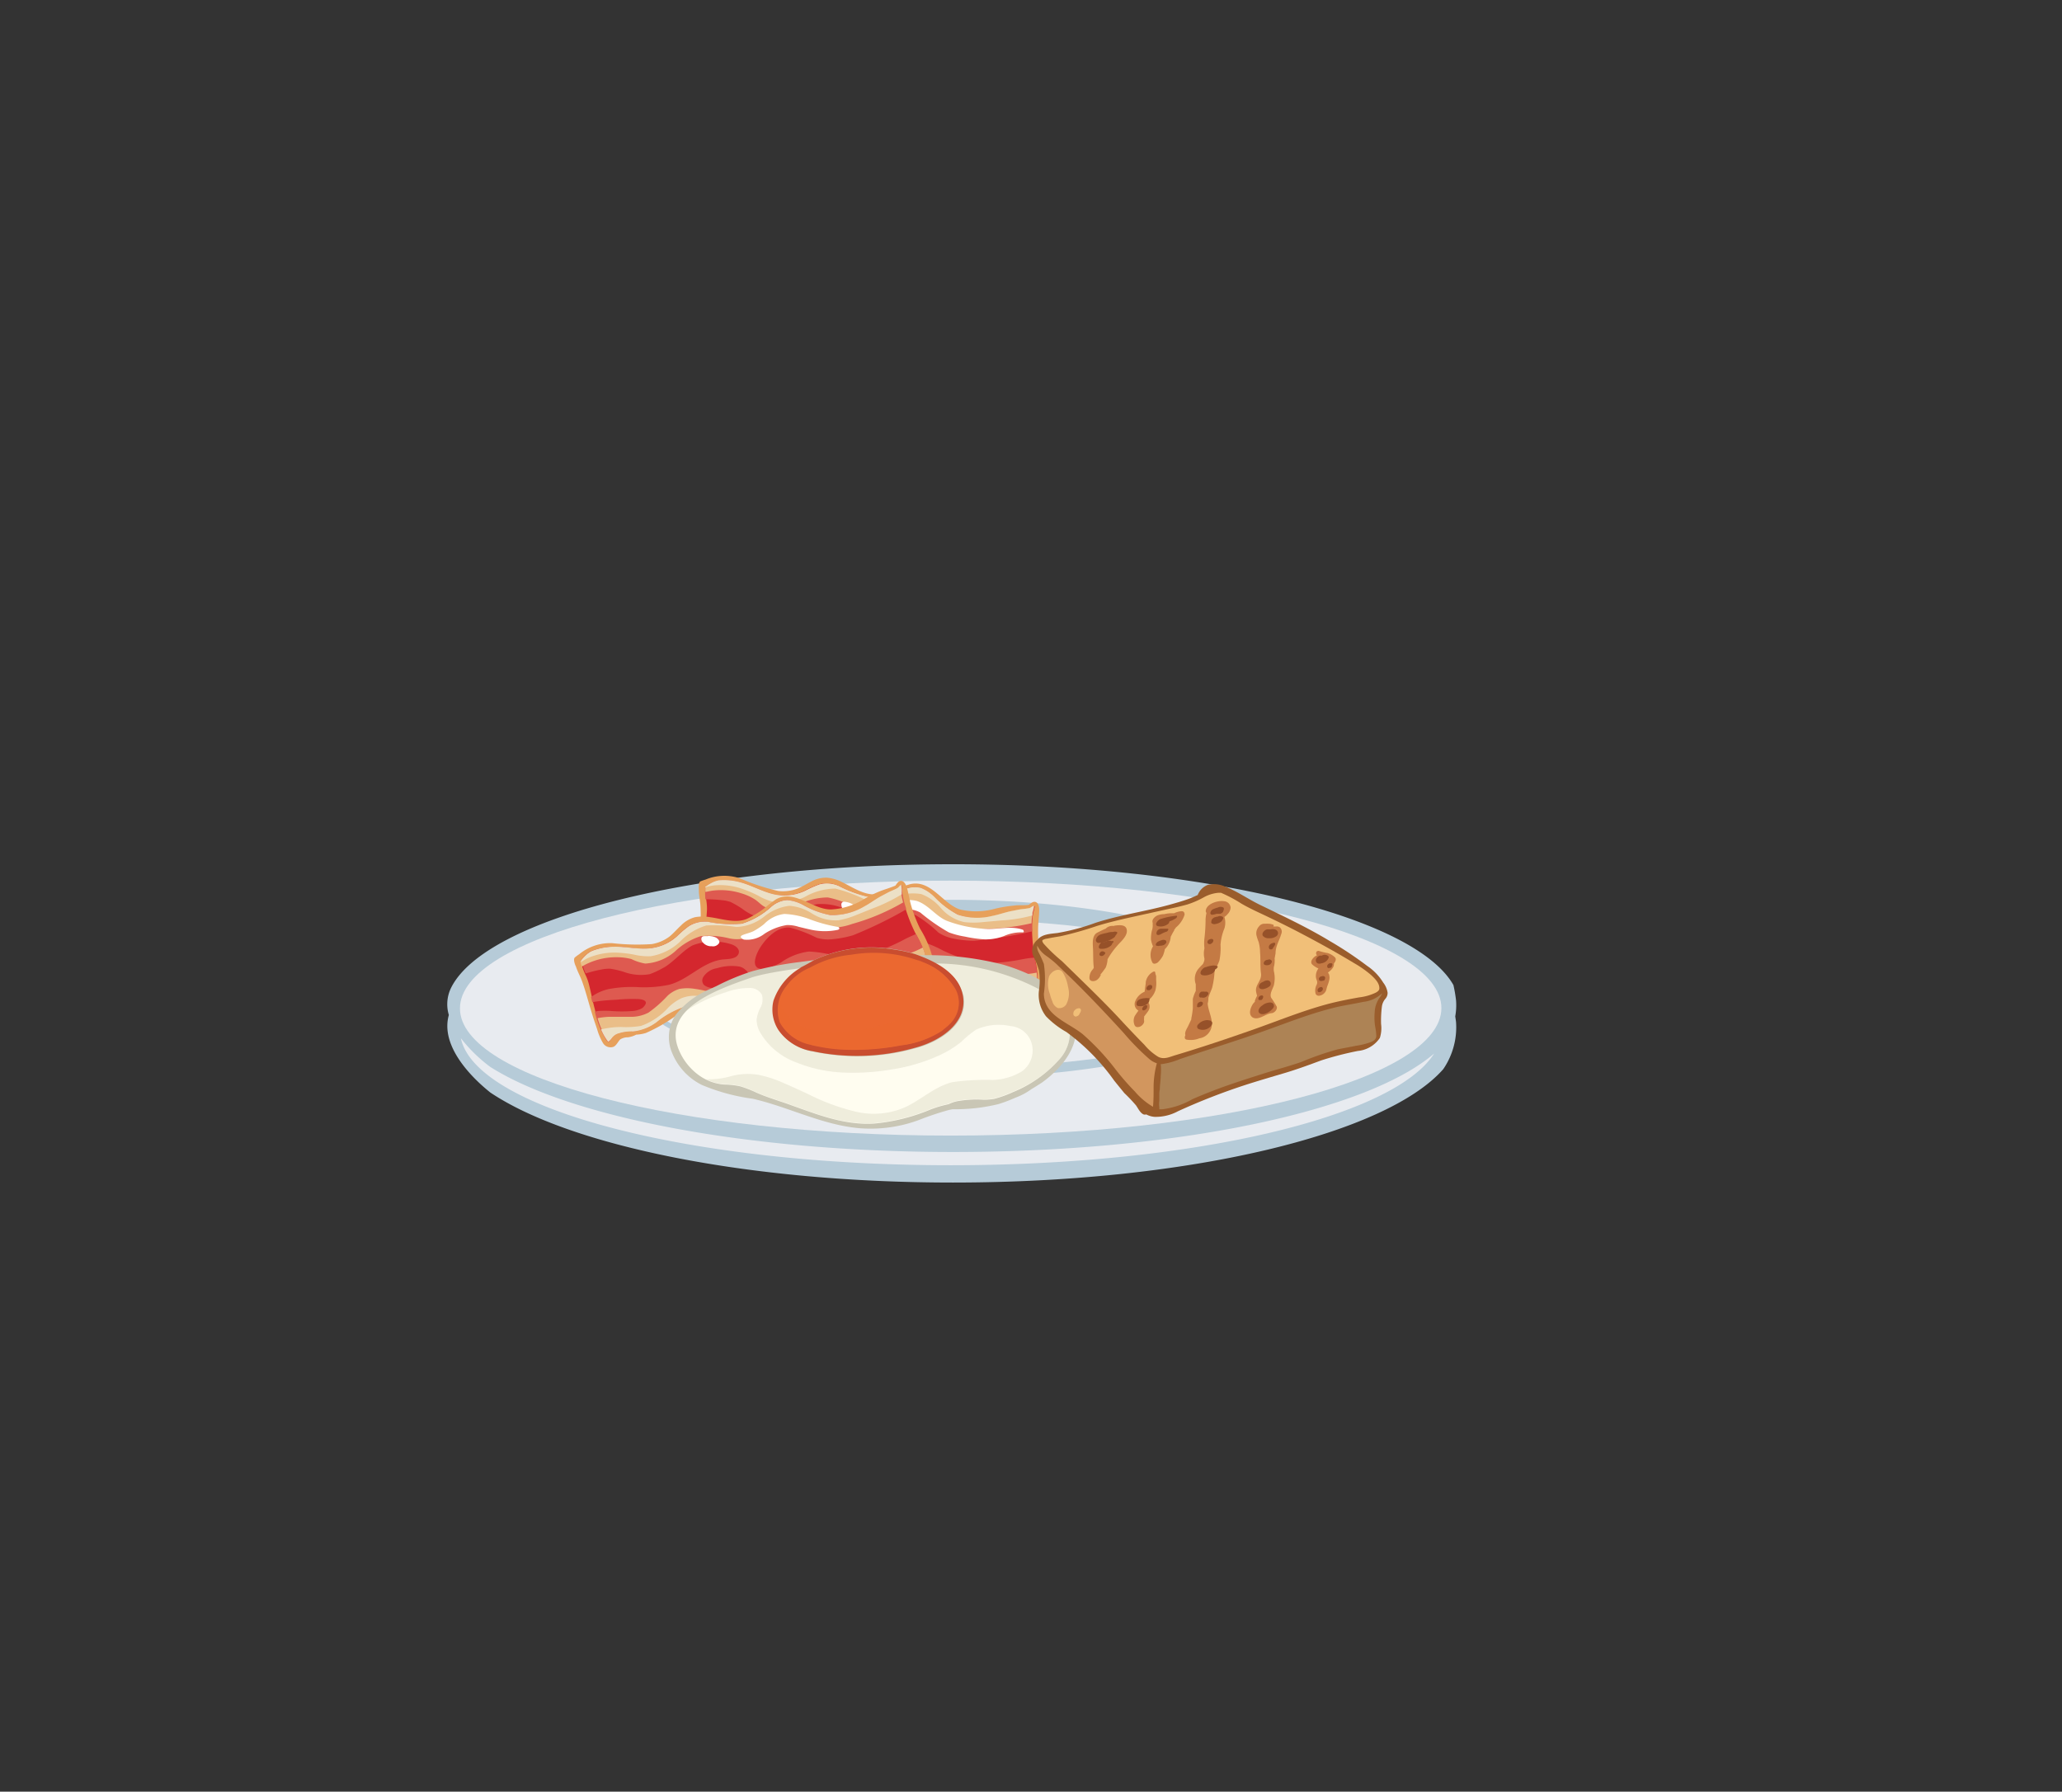<svg xmlns="http://www.w3.org/2000/svg" viewBox="0 0 202.41 175.9"><rect x="0" y="0" width="202.41" height="175.9" fill="#333333" stroke="none"/><defs><style>.cls-1{isolation:isolate;}.cls-2{fill:#b6cbd8;}.cls-3{fill:#e8ebf0;}.cls-10,.cls-4{fill:#e7a05b;}.cls-5{fill:#d4272e;}.cls-6{fill:#de5a50;}.cls-7{fill:#eabe88;}.cls-8{fill:#ece0c6;}.cls-9{fill:#fff;}.cls-10,.cls-17{mix-blend-mode:multiply;}.cls-11{fill:#c9c6b5;}.cls-12{fill:#d7d4bc;}.cls-13{fill:#fffdf0;}.cls-14{fill:#c9c5ae;opacity:0.3;}.cls-15{fill:#c94d2f;}.cls-16,.cls-17,.cls-18{fill:#eb6830;}.cls-17,.cls-23{opacity:0.7;}.cls-18{mix-blend-mode:screen;}.cls-19{fill:#9a5d2c;}.cls-20{fill:#f1bf78;}.cls-21{fill:#d2965e;}.cls-22{fill:#ad8355;}.cls-24{fill:#b15d2e;}.cls-25{fill:#965129;}</style></defs><g class="cls-1"><g id="Layer_2" data-name="Layer 2"><path class="cls-2" d="M142.85,99.78a6.18,6.18,0,0,0,.08-1.55,13.41,13.41,0,0,0-.26-1.52C138.86,90,118.32,84.85,93.54,84.85c-25.12,0-45.89,5.28-49.27,12.15a3.65,3.65,0,0,0-.21,2.65c-.85,3,2.13,6.06,4.07,7.61,7.77,5.21,25.18,8.84,45.41,8.84,23.1,0,42.51-4.73,48.13-11.13h0a7,7,0,0,0,.43-.71,7.27,7.27,0,0,0,.83-3.89C142.91,100.17,142.88,100,142.85,99.78Z"/><path class="cls-3" d="M93.32,86.46c26.6,0,48.17,5.6,48.17,12.51s-21.57,12.52-48.17,12.52S45.15,105.89,45.15,99,66.72,86.46,93.32,86.46Z"/><path class="cls-3" d="M93.32,114.4c-25.66,0-46.62-5.52-48.08-12.47a14.94,14.94,0,0,0,2.89,2.82c7.77,4.92,25.18,8.35,45.41,8.35,22,0,40.66-4,47.24-9.67C136.85,109.66,117.1,114.4,93.32,114.4Z"/><path class="cls-2" d="M123.84,96.63a7.38,7.38,0,0,0-.16-.94c-2.36-4.17-15.07-7.35-30.39-7.35-15.55,0-28.4,3.27-30.49,7.52-.91,1.84,1.11,3.83,2.38,4.8,4.82,3,15.59,5.16,28.11,5.16,14.28,0,26.3-2.76,29.77-6.5h0a3,3,0,0,0,.27-.42A4,4,0,0,0,123.84,96.63Z"/><path class="cls-3" d="M93.15,104.83c-16.46,0-29.81-3.26-29.81-7.28s13.35-7.28,29.81-7.28S123,93.53,123,97.55,109.61,104.83,93.15,104.83Z"/><path class="cls-4" d="M101.49,97.84c.49.16.81-.2.89-.64a10.2,10.2,0,0,0-.33-3.56,15.77,15.77,0,0,1-.15-2.38c0-.63.1-1.25.11-1.88,0-.32-.07-.86-.49-.84-.19,0-.39.2-.54.3-.48.06-1,0-1.44.07a12.49,12.49,0,0,0-1.91.32,7,7,0,0,1-3.4.06c-1.71-.57-2.83-2.94-4.86-2.49a14.35,14.35,0,0,0-1.44.49,9.31,9.31,0,0,1-1.88.5c-1.18.15-2.4-.71-3.42-1.2a4.05,4.05,0,0,0-1.44-.42,3,3,0,0,0-1.56.38c-.46.23-.89.51-1.37.7a4,4,0,0,1-1.89.22,21,21,0,0,1-3.67-1.21,4.77,4.77,0,0,0-3.43.09,5.17,5.17,0,0,0-.51.18c-.22.1-.16.69-.16.87,0,.52.13,1,.16,1.56.06,1,0,2,0,3,0,.65,0,1.29,0,1.94A5.3,5.3,0,0,0,69,95.33a.89.89,0,0,0,.82.7c.34,0,.63-.37.9-.5a1.3,1.3,0,0,1,.78,0,2.48,2.48,0,0,0,.86,0h0a4.94,4.94,0,0,0,1,.11,16.76,16.76,0,0,0,3.42-.77,4.8,4.8,0,0,1,1.81-.07,5.89,5.89,0,0,1,1.81.71,9.27,9.27,0,0,0,3.33,1.21,6.14,6.14,0,0,0,3.07-.59,15.15,15.15,0,0,1,1.46-.56,2.86,2.86,0,0,1,1.95.21c1.05.44,2,1.07,3.1,1.45a11.53,11.53,0,0,0,3.4.51A19.93,19.93,0,0,0,99,97.6l.68-.08c.3,0,.6,0,.89.06A3.57,3.57,0,0,1,101.49,97.84Z"/><path class="cls-5" d="M94.26,96.94A11.44,11.44,0,0,1,91,95.67,4.24,4.24,0,0,0,88,95c-1.06.32-2,.89-3.11,1.12a5.55,5.55,0,0,1-3.61-.64A9,9,0,0,0,78,94.21a8.79,8.79,0,0,0-3.31.65,4.64,4.64,0,0,1-2.5.22,4,4,0,0,0-1.38-.23,1.28,1.28,0,0,0-.89.31,1.07,1.07,0,0,1-.35.23,2.15,2.15,0,0,1-.1-.27,10.37,10.37,0,0,1-.24-3.24c0-.87.13-1.73.17-2.6a5.58,5.58,0,0,0-.07-.91,7.29,7.29,0,0,1-.05-1.32l.06,0a4.19,4.19,0,0,1,.7-.42,2.45,2.45,0,0,1,.56-.18,6.06,6.06,0,0,1,2.22.23c1.08.31,2.06.88,3.16,1.14A4.74,4.74,0,0,0,79,87.45a11.87,11.87,0,0,1,1.41-.63,2.83,2.83,0,0,1,1.92.16,12,12,0,0,0,3.11,1.13,7.84,7.84,0,0,0,3.17-.72,2.59,2.59,0,0,1,1.73-.22,3.85,3.85,0,0,1,1.36.9A9.11,9.11,0,0,0,94,89.8a6.1,6.1,0,0,0,3.49.14c.67-.13,1.31-.38,2-.5l.64-.13c.33,0,.66-.07,1-.14.15,0,.28-.17.43-.21a3.05,3.05,0,0,1-.14.63,8,8,0,0,0-.11,1.7,16.53,16.53,0,0,0,.36,3.21,7.36,7.36,0,0,1,.12,2.34c0,.16-.1.48-.32.4a2.08,2.08,0,0,0-.56-.13,4.34,4.34,0,0,0-.51,0,17,17,0,0,0-2.37,0A16.75,16.75,0,0,1,94.26,96.94Z"/><path class="cls-6" d="M101.44,97.24c.22.08.3-.24.32-.4a7.36,7.36,0,0,0-.12-2.34l-.09-.47c-.37,0-.74.07-1.11.13a19.56,19.56,0,0,1-3.31.4A9.4,9.4,0,0,1,94,93.93c-.48-.18-.94-.38-1.4-.59A10.66,10.66,0,0,0,91,92.62a6.09,6.09,0,0,0-2.93.23,6,6,0,0,1-1.4.16,1.79,1.79,0,0,1-.76-.16c-.93-.5.24-1.68.69-2,.85-.7,2.17-1.42,3.29-1a12.7,12.7,0,0,1,2.23,1.71,4.17,4.17,0,0,0,1.59.61,10.12,10.12,0,0,0,1.9.19,42.18,42.18,0,0,0,5.71-.92v-.13a8,8,0,0,1,.11-1.7,3.05,3.05,0,0,0,.14-.63c-.15,0-.28.18-.43.21-.33.07-.66.09-1,.14l-.64.13c-.68.12-1.32.37-2,.5A6.1,6.1,0,0,1,94,89.8a9.11,9.11,0,0,1-2.27-1.73,3.85,3.85,0,0,0-1.36-.9,2.59,2.59,0,0,0-1.73.22,7.84,7.84,0,0,1-3.17.72A12,12,0,0,1,82.35,87a2.83,2.83,0,0,0-1.92-.16,11.87,11.87,0,0,0-1.41.63,4.74,4.74,0,0,1-3.08.33c-1.1-.26-2.08-.83-3.16-1.14a6.06,6.06,0,0,0-2.22-.23,2.45,2.45,0,0,0-.56.18,4.19,4.19,0,0,0-.7.42l-.06,0a7.58,7.58,0,0,0,0,1.26,12.62,12.62,0,0,1,1.63.09,3.31,3.31,0,0,1,.83.17,9.13,9.13,0,0,1,1.17.68,5,5,0,0,0,2.37,1,7.93,7.93,0,0,0,1.45-.15c1.07-.18,2.43-1.11,3.5-1.31a5.71,5.71,0,0,1,3.7,1c.37.26.7.76.29,1.11s-1.22.07-1.66,0c-1.94-.31-3.74,1-5.7.86A12.16,12.16,0,0,1,74,91.12a12,12,0,0,0-2.88-.67,4.74,4.74,0,0,0-1.85.25c0,.18,0,.35,0,.53a4.52,4.52,0,0,1,.53.06c.61.1,1.23.24,1.83.39a16.45,16.45,0,0,1,2,.52c.23.09.91.34.68.7a1,1,0,0,1-.56.35,2.21,2.21,0,0,1-.85,0,12.73,12.73,0,0,1-2.17-.69,9.21,9.21,0,0,0-1-.31,3.4,3.4,0,0,0-.46-.06,9.5,9.5,0,0,0,.25,2.92,2.15,2.15,0,0,0,.1.27,1.07,1.07,0,0,0,.35-.23,1.28,1.28,0,0,1,.89-.31,4,4,0,0,1,1.38.23,4.64,4.64,0,0,0,2.5-.22A8.79,8.79,0,0,1,78,94.21a9,9,0,0,1,3.29,1.3,5.55,5.55,0,0,0,3.61.64c1.08-.23,2-.8,3.11-1.12a4.24,4.24,0,0,1,3.07.64,11.44,11.44,0,0,0,3.22,1.27,16.75,16.75,0,0,0,3.74.21,17,17,0,0,1,2.37,0,4.34,4.34,0,0,1,.51,0A2.08,2.08,0,0,1,101.44,97.24ZM82.23,93.62a5,5,0,0,1-1.31-.3,1.44,1.44,0,0,1-.78-.55A.65.65,0,0,1,80.3,92a2,2,0,0,1,1.54-.45,5.1,5.1,0,0,1,2.07.44,1.31,1.31,0,0,1,.58.54.64.64,0,0,1,.14.43.59.59,0,0,1-.37.45A3.89,3.89,0,0,1,82.23,93.62Z"/><path class="cls-7" d="M69.32,87.56q.32-.07.63-.12a6.66,6.66,0,0,1,2.84.27,5.16,5.16,0,0,1,1.29.58c.4.25.71.67,1.18.82a4.9,4.9,0,0,0,3.13-.3,6.43,6.43,0,0,1,2.87-.7,8.38,8.38,0,0,1,2.63,1,3.61,3.61,0,0,0,1.41.38,4.77,4.77,0,0,0,1.63-.32,4.42,4.42,0,0,1,3-.39,11.79,11.79,0,0,1,2.37,1.61,6.6,6.6,0,0,0,3.51.8,21.7,21.7,0,0,0,5.45-.55,6.48,6.48,0,0,1,.11-1.08,3.05,3.05,0,0,0,.14-.63c-.15,0-.28.18-.43.21-.33.07-.66.09-1,.14l-.64.13c-.68.12-1.32.37-2,.5A6.1,6.1,0,0,1,94,89.8a9.11,9.11,0,0,1-2.27-1.73,3.85,3.85,0,0,0-1.36-.9,2.59,2.59,0,0,0-1.73.22,7.84,7.84,0,0,1-3.17.72A12,12,0,0,1,82.35,87a2.83,2.83,0,0,0-1.92-.16,11.87,11.87,0,0,0-1.41.63,4.74,4.74,0,0,1-3.08.33c-1.1-.26-2.08-.83-3.16-1.14a6.06,6.06,0,0,0-2.22-.23,2.45,2.45,0,0,0-.56.18,4.19,4.19,0,0,0-.7.42l-.06,0c0,.18,0,.35,0,.53Z"/><path class="cls-8" d="M70.29,86.91a6.55,6.55,0,0,1,2.77.43,11.29,11.29,0,0,1,1.34.58,5.88,5.88,0,0,0,1.53.63A5.43,5.43,0,0,0,79,88.06a6.11,6.11,0,0,1,3-.82,14.47,14.47,0,0,1,2.76,1,4.69,4.69,0,0,0,3-.16,4.93,4.93,0,0,1,2.68-.3,4.7,4.7,0,0,1,1.91,1.36,4.22,4.22,0,0,0,2.31,1.39,8,8,0,0,0,1.83,0l1.76-.16a14.44,14.44,0,0,0,3.08-.49c0-.1,0-.2,0-.3a3.05,3.05,0,0,0,.14-.63c-.15,0-.28.18-.43.21-.33.07-.66.09-1,.14l-.64.13c-.68.12-1.32.37-2,.5A6.1,6.1,0,0,1,94,89.8a9.11,9.11,0,0,1-2.27-1.73,3.85,3.85,0,0,0-1.36-.9,2.59,2.59,0,0,0-1.73.22,7.84,7.84,0,0,1-3.17.72A12,12,0,0,1,82.35,87a2.83,2.83,0,0,0-1.92-.16,11.87,11.87,0,0,0-1.41.63,4.74,4.74,0,0,1-3.08.33c-1.1-.26-2.08-.83-3.16-1.14a6.06,6.06,0,0,0-2.22-.23,2.45,2.45,0,0,0-.56.18,4.19,4.19,0,0,0-.7.42l-.06,0v.09A4.19,4.19,0,0,1,70.29,86.91Z"/><path class="cls-7" d="M101.44,97.24c.22.08.3-.24.32-.4a6.06,6.06,0,0,0,0-1.35,10.41,10.41,0,0,1-1.76.19,21,21,0,0,1-4-.3,13.84,13.84,0,0,1-2.89-.83,13.79,13.79,0,0,0-3.23-1.08c-2-.24-3.55,1-5.41,1.3a4.54,4.54,0,0,1-2.69-.41c-.91-.42-1.73-1-2.65-1.41a4.29,4.29,0,0,0-1.48-.4,3,3,0,0,0-1.3.3,12.15,12.15,0,0,1-2.29,1.05,3.83,3.83,0,0,1-1.84-.13c-.69-.19-1.37-.41-2.06-.57a9.88,9.88,0,0,0-1-.19,7.45,7.45,0,0,0,.26,2.11,2.15,2.15,0,0,0,.1.27,1.07,1.07,0,0,0,.35-.23,1.28,1.28,0,0,1,.89-.31,4,4,0,0,1,1.38.23,4.64,4.64,0,0,0,2.5-.22A8.79,8.79,0,0,1,78,94.21a9,9,0,0,1,3.29,1.3,5.55,5.55,0,0,0,3.61.64c1.08-.23,2-.8,3.11-1.12a4.24,4.24,0,0,1,3.07.64,11.44,11.44,0,0,0,3.22,1.27,16.75,16.75,0,0,0,3.74.21,17,17,0,0,1,2.37,0,4.34,4.34,0,0,1,.51,0A2.08,2.08,0,0,1,101.44,97.24Z"/><path class="cls-8" d="M101.44,97.24c.22.08.3-.24.32-.4a3.14,3.14,0,0,0,0-.45,13.24,13.24,0,0,1-1.78.06l-3.33-.06a9.26,9.26,0,0,1-3.14-.45c-.9-.35-1.71-.89-2.58-1.3a4.48,4.48,0,0,0-3-.41c-1,.22-1.86.69-2.8,1a4.17,4.17,0,0,1-2.83,0c-1-.4-1.93-1.13-3-1.58a3.55,3.55,0,0,0-1.73-.34,4.8,4.8,0,0,0-1.51.5,6.5,6.5,0,0,1-3.07,1,8.73,8.73,0,0,1-1.88-.45,8.5,8.5,0,0,0-2-.36,6.25,6.25,0,0,0,.21,1.13,2.15,2.15,0,0,0,.1.27,1.07,1.07,0,0,0,.35-.23,1.28,1.28,0,0,1,.89-.31,4,4,0,0,1,1.38.23,4.64,4.64,0,0,0,2.5-.22A8.79,8.79,0,0,1,78,94.21a9,9,0,0,1,3.29,1.3,5.55,5.55,0,0,0,3.61.64c1.08-.23,2-.8,3.11-1.12a4.24,4.24,0,0,1,3.07.64,11.44,11.44,0,0,0,3.22,1.27,16.75,16.75,0,0,0,3.74.21,17,17,0,0,1,2.37,0,4.34,4.34,0,0,1,.51,0A2.08,2.08,0,0,1,101.44,97.24Z"/><path class="cls-9" d="M96.73,92.23a5.18,5.18,0,0,0,1.82-.33,4.15,4.15,0,0,1,1.86-.36c.16,0,.06-.23,0-.26-1.22-.42-2.48,0-3.74-.09a12.38,12.38,0,0,1-3.76-.8c-1.08-.47-1.76-1.55-2.9-1.93a2.85,2.85,0,0,0-1.73.09c-.31.1-.61.23-.91.35a3.92,3.92,0,0,0-.79.34c-.13.09,0,.29.14.31a6.25,6.25,0,0,0,1.77-.2,2.56,2.56,0,0,1,1.86.25,18.54,18.54,0,0,0,2.79,1.94,8.13,8.13,0,0,0,1.56.41A13,13,0,0,0,96.73,92.23Z"/><path class="cls-9" d="M83.68,89.82a.29.29,0,0,0,.31-.31.12.12,0,0,0,.09-.14c0-.56-.74-.8-1.21-.84a.26.26,0,0,0-.28.28.89.89,0,0,0,.08.33.65.65,0,0,0,.11.22l.07.08A1.14,1.14,0,0,0,83.68,89.82Z"/><path class="cls-10" d="M87.49,95.81a11.58,11.58,0,0,0-3.2-2,5.86,5.86,0,0,0-3.63-.24,4,4,0,0,1-1.41.17A3.87,3.87,0,0,1,78,93.41c-.88-.4-1.65-1-2.49-1.43a5.7,5.7,0,0,0-1.43-.57c-.26-.07-.53-.11-.8-.16A11.55,11.55,0,0,0,71,91a1.47,1.47,0,0,0-.8.17c-.1.08-.1.31-.11.43a5.61,5.61,0,0,0,0,.58c0,.28.06.59,0,.87-.07.65-.14,1.29-.24,1.93L69.71,96h.07c.34,0,.63-.37.9-.5a1.3,1.3,0,0,1,.78,0,2.48,2.48,0,0,0,.86,0h0a4.94,4.94,0,0,0,1,.11,16.76,16.76,0,0,0,3.42-.77,4.8,4.8,0,0,1,1.81-.07,5.89,5.89,0,0,1,1.81.71,9.27,9.27,0,0,0,3.33,1.21,6.14,6.14,0,0,0,3.07-.59Z"/><path class="cls-4" d="M91,95.36c.51,0,.71-.41.66-.87a10.34,10.34,0,0,0-1.34-3.31A14.55,14.55,0,0,1,89.47,89c-.19-.61-.27-1.23-.44-1.83-.09-.31-.32-.8-.72-.66-.17.06-.31.3-.42.44-.45.19-.91.33-1.36.49a11.2,11.2,0,0,0-1.74.85,6.85,6.85,0,0,1-3.24,1c-1.8,0-3.56-2-5.37-1A13.24,13.24,0,0,0,75,89.2a9.44,9.44,0,0,1-1.66,1c-1.09.49-2.5,0-3.62-.15a4.2,4.2,0,0,0-1.5,0,3,3,0,0,0-1.38.82c-.38.35-.71.74-1.11,1.07a4,4,0,0,1-1.75.75,21.68,21.68,0,0,1-3.86-.09,4.78,4.78,0,0,0-3.26,1.08,4.35,4.35,0,0,0-.43.32c-.18.16,0,.71.1.88.16.5.42.95.6,1.44.34.93.59,1.91.88,2.86.18.62.39,1.24.6,1.85a5.84,5.84,0,0,0,.56,1.34.87.87,0,0,0,1,.42c.32-.09.49-.53.71-.74a1.37,1.37,0,0,1,.75-.21,2.38,2.38,0,0,0,.82-.26h0a3.86,3.86,0,0,0,.94-.16,15.86,15.86,0,0,0,3-1.73,4.82,4.82,0,0,1,1.72-.59,5.72,5.72,0,0,1,1.93.16,9.39,9.39,0,0,0,3.54.19A6.11,6.11,0,0,0,76.34,98c.41-.33.81-.66,1.25-1a2.79,2.79,0,0,1,1.92-.36c1.14.11,2.23.44,3.39.48a11.2,11.2,0,0,0,3.4-.5,17.27,17.27,0,0,0,2.18-.8l.62-.28L90,95.4A3.73,3.73,0,0,1,91,95.36Z"/><path class="cls-5" d="M83.8,96.59a11.43,11.43,0,0,1-3.45-.27,4.15,4.15,0,0,0-3.12.28c-.92.6-1.69,1.43-2.66,2a5.62,5.62,0,0,1-3.64.43,8.75,8.75,0,0,0-3.52-.29,8.57,8.57,0,0,0-3,1.58,4.66,4.66,0,0,1-2.33.93,4.12,4.12,0,0,0-1.39.18A1.23,1.23,0,0,0,60,102a1,1,0,0,1-.27.31,1.84,1.84,0,0,1-.17-.22,10,10,0,0,1-1.17-3c-.23-.84-.38-1.69-.6-2.53a4.8,4.8,0,0,0-.32-.85A7.21,7.21,0,0,1,57,94.37l0-.05a3.92,3.92,0,0,1,.55-.6,2.27,2.27,0,0,1,.48-.33,6,6,0,0,1,2.2-.43c1.12,0,2.22.24,3.35.17a4.74,4.74,0,0,0,2.85-1.2,10.21,10.21,0,0,1,1.17-1,2.89,2.89,0,0,1,1.88-.41,11.87,11.87,0,0,0,3.31.18,7.78,7.78,0,0,0,2.82-1.6,2.62,2.62,0,0,1,1.59-.72,4,4,0,0,1,1.57.47,8.63,8.63,0,0,0,2.67,1A6.16,6.16,0,0,0,84.86,89c.6-.32,1.14-.75,1.75-1.06l.58-.31c.3-.15.61-.26.9-.42.14-.08.22-.24.35-.33a3.72,3.72,0,0,1,.06.64,7.84,7.84,0,0,0,.38,1.66,16.59,16.59,0,0,0,1.27,3,7.43,7.43,0,0,1,.8,2.21c0,.16,0,.49-.19.48a1.87,1.87,0,0,0-.58,0,4.42,4.42,0,0,0-.48.15,17.48,17.48,0,0,0-2.26.72A16.36,16.36,0,0,1,83.8,96.59Z"/><path class="cls-6" d="M90.76,94.81c.23,0,.22-.32.19-.48a7.43,7.43,0,0,0-.8-2.21l-.22-.42q-.51.21-1,.45a19.84,19.84,0,0,1-3.06,1.34,9.58,9.58,0,0,1-3.2.31c-.5,0-1-.09-1.51-.16a11.31,11.31,0,0,0-1.75-.22,6,6,0,0,0-2.74,1.07,6,6,0,0,1-1.3.56,1.63,1.63,0,0,1-.76.06c-1-.2-.27-1.67.06-2.16.61-.92,1.66-2,2.87-1.88a13,13,0,0,1,2.63,1,3.91,3.91,0,0,0,1.7.12,10,10,0,0,0,1.87-.37,41.6,41.6,0,0,0,5.2-2.53l0-.13a7.84,7.84,0,0,1-.38-1.66,3.72,3.72,0,0,0-.06-.64c-.13.09-.21.25-.35.33-.29.16-.6.27-.9.42l-.58.31c-.61.31-1.15.74-1.75,1.06a6.16,6.16,0,0,1-3.39.87,8.63,8.63,0,0,1-2.67-1,4,4,0,0,0-1.57-.47,2.62,2.62,0,0,0-1.59.72,7.78,7.78,0,0,1-2.82,1.6,11.87,11.87,0,0,1-3.31-.18,2.89,2.89,0,0,0-1.88.41,10.21,10.21,0,0,0-1.17,1,4.74,4.74,0,0,1-2.85,1.2c-1.13.07-2.23-.19-3.35-.17a6,6,0,0,0-2.2.43,2.27,2.27,0,0,0-.48.33,3.92,3.92,0,0,0-.55.6l0,.05a7,7,0,0,0,.4,1.2c.52-.15,1-.29,1.58-.39a3.49,3.49,0,0,1,.85-.07,8.71,8.71,0,0,1,1.32.31,4.89,4.89,0,0,0,2.54.22A7.9,7.9,0,0,0,65,95.08c1-.48,2-1.76,3-2.27a5.77,5.77,0,0,1,3.85-.08c.42.15.88.53.6,1s-1.15.42-1.59.48c-1.95.27-3.31,2-5.21,2.48a12,12,0,0,1-2.93.23,12.14,12.14,0,0,0-3,.19,4.64,4.64,0,0,0-1.7.78l.12.51a4.71,4.71,0,0,1,.52-.09c.62-.09,1.25-.13,1.87-.16a15.46,15.46,0,0,1,2-.07c.25,0,1,.06.85.47A1,1,0,0,1,63,99a2.31,2.31,0,0,1-.81.25,13.36,13.36,0,0,1-2.28,0,9.37,9.37,0,0,0-1.06,0,1.85,1.85,0,0,0-.46.08,9.18,9.18,0,0,0,1.09,2.72,1.84,1.84,0,0,0,.17.22A1,1,0,0,0,60,102a1.23,1.23,0,0,1,.76-.56,4.12,4.12,0,0,1,1.39-.18,4.66,4.66,0,0,0,2.33-.93,8.57,8.57,0,0,1,3-1.58,8.75,8.75,0,0,1,3.52.29,5.62,5.62,0,0,0,3.64-.43c1-.54,1.74-1.37,2.66-2a4.15,4.15,0,0,1,3.12-.28,11.43,11.43,0,0,0,3.45.27,16.36,16.36,0,0,0,3.64-.87A17.48,17.48,0,0,1,89.7,95a4.42,4.42,0,0,1,.48-.15A1.87,1.87,0,0,1,90.76,94.81ZM71.32,96.9A4.64,4.64,0,0,1,70,97a1.46,1.46,0,0,1-.9-.3.66.66,0,0,1-.07-.77,1.92,1.92,0,0,1,1.34-.87,4.87,4.87,0,0,1,2.11-.18,1.23,1.23,0,0,1,.71.35.65.65,0,0,1,.27.37.61.61,0,0,1-.23.54A3.93,3.93,0,0,1,71.32,96.9Z"/><path class="cls-7" d="M57.21,94.84a5.1,5.1,0,0,1,.57-.29,6.59,6.59,0,0,1,2.8-.57,5.54,5.54,0,0,1,1.4.18,5,5,0,0,0,1.36.44,4.85,4.85,0,0,0,2.92-1.19,6.48,6.48,0,0,1,2.53-1.5,8.38,8.38,0,0,1,2.82.22,3.42,3.42,0,0,0,1.46,0,4.63,4.63,0,0,0,1.47-.78,4.45,4.45,0,0,1,2.78-1.25,12.27,12.27,0,0,1,2.74.86,6.67,6.67,0,0,0,3.59-.25,21.26,21.26,0,0,0,5-2.11,6.32,6.32,0,0,1-.2-1.07,3.72,3.72,0,0,0-.06-.64c-.13.09-.21.25-.35.33-.29.16-.6.27-.9.42l-.58.31c-.61.31-1.15.74-1.75,1.06a6.16,6.16,0,0,1-3.39.87,8.63,8.63,0,0,1-2.67-1,4,4,0,0,0-1.57-.47,2.62,2.62,0,0,0-1.59.72,7.78,7.78,0,0,1-2.82,1.6,11.87,11.87,0,0,1-3.31-.18,2.89,2.89,0,0,0-1.88.41,10.21,10.21,0,0,0-1.17,1,4.74,4.74,0,0,1-2.85,1.2c-1.13.07-2.23-.19-3.35-.17a6,6,0,0,0-2.2.43,2.27,2.27,0,0,0-.48.33,3.92,3.92,0,0,0-.55.6l0,.05c0,.18.09.35.14.51Z"/><path class="cls-8" d="M58,93.94a6.55,6.55,0,0,1,2.77-.4,11.88,11.88,0,0,1,1.46.18,6,6,0,0,0,1.64.16,5.46,5.46,0,0,0,2.82-1.37,6,6,0,0,1,2.65-1.65,14.3,14.3,0,0,1,2.92.15A4.66,4.66,0,0,0,75,90a4.89,4.89,0,0,1,2.48-1.07,4.71,4.71,0,0,1,2.22.75,4.27,4.27,0,0,0,2.61.67,8,8,0,0,0,1.75-.52l1.65-.66a16.23,16.23,0,0,0,2.81-1.37,2.91,2.91,0,0,1,0-.31,3.72,3.72,0,0,0-.06-.64c-.13.09-.21.25-.35.33-.29.16-.6.27-.9.42l-.58.31c-.61.31-1.15.74-1.75,1.06a6.16,6.16,0,0,1-3.39.87,8.63,8.63,0,0,1-2.67-1,4,4,0,0,0-1.57-.47,2.62,2.62,0,0,0-1.59.72,7.78,7.78,0,0,1-2.82,1.6,11.87,11.87,0,0,1-3.31-.18,2.89,2.89,0,0,0-1.88.41,10.21,10.21,0,0,0-1.17,1,4.74,4.74,0,0,1-2.85,1.2c-1.13.07-2.23-.19-3.35-.17a6,6,0,0,0-2.2.43,2.27,2.27,0,0,0-.48.33,3.92,3.92,0,0,0-.55.6l0,.05a.29.29,0,0,0,0,.09A4.1,4.1,0,0,1,58,93.94Z"/><path class="cls-7" d="M90.76,94.81c.23,0,.22-.32.19-.48a6.53,6.53,0,0,0-.37-1.3,10.73,10.73,0,0,1-1.64.69,20.43,20.43,0,0,1-3.87.86,13.77,13.77,0,0,1-3,0,13.36,13.36,0,0,0-3.4-.1c-1.93.33-3.11,2-4.8,2.81a4.65,4.65,0,0,1-2.7.39c-1-.14-2-.47-2.94-.59a4.42,4.42,0,0,0-1.54,0,3,3,0,0,0-1.15.66,12,12,0,0,1-1.89,1.67,3.72,3.72,0,0,1-1.8.41c-.71,0-1.42,0-2.14,0a8.35,8.35,0,0,0-1.05.13,7.18,7.18,0,0,0,.86,1.94,1.84,1.84,0,0,0,.17.22A1,1,0,0,0,60,102a1.23,1.23,0,0,1,.76-.56,4.12,4.12,0,0,1,1.39-.18,4.66,4.66,0,0,0,2.33-.93,8.57,8.57,0,0,1,3-1.58,8.75,8.75,0,0,1,3.52.29,5.62,5.62,0,0,0,3.64-.43c1-.54,1.74-1.37,2.66-2a4.15,4.15,0,0,1,3.12-.28,11.43,11.43,0,0,0,3.45.27,16.36,16.36,0,0,0,3.64-.87A17.48,17.48,0,0,1,89.7,95a4.42,4.42,0,0,1,.48-.15A1.87,1.87,0,0,1,90.76,94.81Z"/><path class="cls-8" d="M90.76,94.81c.23,0,.22-.32.19-.48a3.82,3.82,0,0,0-.09-.44,16.84,16.84,0,0,1-1.69.58l-3.21.9a9,9,0,0,1-3.14.47c-1-.07-1.89-.35-2.84-.49a4.43,4.43,0,0,0-3,.46c-.87.5-1.58,1.2-2.39,1.77a4.18,4.18,0,0,1-2.69.86c-1.13-.08-2.18-.53-3.3-.65A3.46,3.46,0,0,0,66.9,98a4.73,4.73,0,0,0-1.3.92,6.56,6.56,0,0,1-2.67,1.8,8.9,8.9,0,0,1-1.93.11,8.1,8.1,0,0,0-2,.24,5.86,5.86,0,0,0,.54,1,1.84,1.84,0,0,0,.17.22A1,1,0,0,0,60,102a1.23,1.23,0,0,1,.76-.56,4.12,4.12,0,0,1,1.39-.18,4.66,4.66,0,0,0,2.33-.93,8.57,8.57,0,0,1,3-1.58,8.75,8.75,0,0,1,3.52.29,5.62,5.62,0,0,0,3.64-.43c1-.54,1.74-1.37,2.66-2a4.15,4.15,0,0,1,3.12-.28,11.43,11.43,0,0,0,3.45.27,16.36,16.36,0,0,0,3.64-.87A17.48,17.48,0,0,1,89.7,95a4.42,4.42,0,0,1,.48-.15A1.87,1.87,0,0,1,90.76,94.81Z"/><path class="cls-9" d="M82.23,91a14.64,14.64,0,0,1-2.67-.72A7.9,7.9,0,0,0,77,89.73a3.3,3.3,0,0,0-2,1,7.16,7.16,0,0,1-1,.67c-.36.19-.75.25-1.12.41s0,.41.17.44a2.77,2.77,0,0,0,2-.58,5.66,5.66,0,0,1,2.19-.85,3.49,3.49,0,0,1,1.15.17c.42.1.85.21,1.28.3a6.36,6.36,0,0,0,2.57,0C82.52,91.21,82.35,91,82.23,91Z"/><path class="cls-9" d="M70.58,92.6c.13-.21-.14-.47-.3-.55a1.49,1.49,0,0,0-.51-.14.76.76,0,0,0-.34,0,1.53,1.53,0,0,0-.3,0c-.33,0-.35.35-.17.58a1.08,1.08,0,0,0,.77.41h.14A.7.7,0,0,0,70.58,92.6Z"/><path class="cls-11" d="M105.39,99.72c-.92-2.68-4.28-4.22-6.88-5a29.47,29.47,0,0,0-8.27-.93,12,12,0,0,0-2.36-.57,13.3,13.3,0,0,0-7.64.89l-.33.15-1.32.18a32.78,32.78,0,0,0-4.74.91,22.51,22.51,0,0,0-3.52,1.46l-.63.29a8.45,8.45,0,0,0-3.4,2.57,3.93,3.93,0,0,0-.34,3.66,6.07,6.07,0,0,0,2.92,3.18,19.42,19.42,0,0,0,5,1.36c3.58.82,6.84,2.59,10.54,2.9a13.67,13.67,0,0,0,5.78-.81,28.74,28.74,0,0,1,3-1l.32-.06A17.65,17.65,0,0,0,98,108.4a12.21,12.21,0,0,0,1.2-.43l.55-.23a6.49,6.49,0,0,0,1.51-.82c.33-.19.65-.4,1-.62C104.35,104.79,106.31,102.4,105.39,99.72Z"/><path class="cls-12" d="M83.57,93.73a13.06,13.06,0,0,1,7.24.83,6.1,6.1,0,0,1,3,2.61,2.89,2.89,0,0,1-.54,3.31,4.69,4.69,0,0,1-.47.43l-.37.31a9.54,9.54,0,0,1-4,1.42,24.52,24.52,0,0,1-5.54.42,16.25,16.25,0,0,1-2.66-.33,5.73,5.73,0,0,1-.69-.16,4.46,4.46,0,0,1-3-2.2,3.72,3.72,0,0,1,.67-3.58A5.43,5.43,0,0,1,79.51,95,10.36,10.36,0,0,1,83.57,93.73Z"/><path class="cls-13" d="M104,104a12.26,12.26,0,0,1-4.56,3.22,11.26,11.26,0,0,1-1.87.67,6.19,6.19,0,0,1-1,.08,10.69,10.69,0,0,0-2.46.12,3.39,3.39,0,0,0-1,.32,11.06,11.06,0,0,0-1.77.52,18.71,18.71,0,0,1-5.53,1.38c-2.85.17-5.4-.82-8-1.75,0,0,0,0,0,0-1.18-.44-2.38-.77-3.54-1.28a12.05,12.05,0,0,0-1.58-.62,7.85,7.85,0,0,0-1.6-.18,4.89,4.89,0,0,1-2.6-1,5.8,5.8,0,0,1-1.94-2.63c-1.31-3.62,3.31-5.47,6.11-6.49l1.23-.43c.35-.1.7-.19,1.06-.27,1.23-.26,2.48-.45,3.73-.62a6,6,0,0,0-2.69,3.26,3.71,3.71,0,0,0,.5,2.88,5,5,0,0,0,3.32,2.06,20.78,20.78,0,0,0,10-.31c2.4-.61,5.22-2.36,4.79-5.08a4.22,4.22,0,0,0-2.59-3l-.35-.26a22.07,22.07,0,0,1,9.91,2.31,7.5,7.5,0,0,1,3.16,3A3.89,3.89,0,0,1,104,104Z"/><path class="cls-14" d="M104.69,99.79a7.5,7.5,0,0,0-3.16-3,22.07,22.07,0,0,0-9.91-2.31l.35.26a4.22,4.22,0,0,1,2.59,3c.43,2.72-2.39,4.47-4.79,5.08a20.78,20.78,0,0,1-10,.31,5,5,0,0,1-3.32-2.06,3.71,3.71,0,0,1-.5-2.88A6,6,0,0,1,78.61,95c-1.25.17-2.5.36-3.73.62-.36.08-.71.17-1.06.27l-1.23.43c-1.7.62-4,1.54-5.36,3a13.15,13.15,0,0,1,1.34-.8,14.92,14.92,0,0,1,2.65-1.09A6.62,6.62,0,0,1,73.55,97a1.33,1.33,0,0,1,1.24.66A1.69,1.69,0,0,1,74.61,99a3.22,3.22,0,0,0-.34,1.13,2.65,2.65,0,0,0,.31,1.17,6.8,6.8,0,0,0,3.57,3,13.71,13.71,0,0,0,4.64,1A22.47,22.47,0,0,0,87.5,105a17.59,17.59,0,0,0,4.66-1.37,10.23,10.23,0,0,0,2.21-1.35,9.54,9.54,0,0,1,1.48-1.21,5.41,5.41,0,0,1,3.35-.33,2.35,2.35,0,0,1,2.12,1.91,2.53,2.53,0,0,1-1,2.53,5.89,5.89,0,0,1-2.87.85,23,23,0,0,0-4,.22c-1.71.44-3,1.71-4.59,2.45a7.68,7.68,0,0,1-4.73.47,20.92,20.92,0,0,1-4.71-1.71c-.79-.37-1.59-.74-2.39-1.08a11.41,11.41,0,0,0-2.61-.86,6.38,6.38,0,0,0-2.78.17,7.92,7.92,0,0,1-2.32.27h0a4.84,4.84,0,0,0,1.75.48,7.85,7.85,0,0,1,1.6.18,12.05,12.05,0,0,1,1.58.62c1.16.51,2.36.84,3.54,1.28,0,0,0,0,0,0,2.59.93,5.14,1.92,8,1.75a18.71,18.71,0,0,0,5.53-1.38,11.06,11.06,0,0,1,1.77-.52,3.39,3.39,0,0,1,1-.32,10.69,10.69,0,0,1,2.46-.12,6.19,6.19,0,0,0,1-.08,11.26,11.26,0,0,0,1.87-.67A12.26,12.26,0,0,0,104,104,3.89,3.89,0,0,0,104.69,99.79Z"/><path class="cls-15" d="M78.61,95a6,6,0,0,0-2.69,3.26,3.71,3.71,0,0,0,.5,2.88,5,5,0,0,0,3.32,2.06,20.78,20.78,0,0,0,10-.31c2.4-.61,5.22-2.36,4.79-5.08-.36-2.28-2.74-3.44-4.68-4.13a12.3,12.3,0,0,0-2-.44,13.3,13.3,0,0,0-7.64.89l-.33.15h0q-.65.39-1.32.72Z"/><path class="cls-16" d="M83.57,93.73a13.06,13.06,0,0,1,7.24.83,6.1,6.1,0,0,1,3,2.61,2.89,2.89,0,0,1-.54,3.31,4.69,4.69,0,0,1-.47.43l-.37.31a9.54,9.54,0,0,1-4,1.42,24.52,24.52,0,0,1-5.54.42,16.25,16.25,0,0,1-2.66-.33,5.73,5.73,0,0,1-.69-.16,4.46,4.46,0,0,1-3-2.2,3.72,3.72,0,0,1,.67-3.58A5.43,5.43,0,0,1,79.51,95,10.36,10.36,0,0,1,83.57,93.73Z"/><path class="cls-17" d="M93.83,97.17a6.1,6.1,0,0,0-3-2.61c-.27-.12-.55-.24-.83-.34a2.66,2.66,0,0,1,1.43,2.9c-.59,2.15-3.19,3.09-5.12,3.59a19.83,19.83,0,0,1-3.24.58,8.23,8.23,0,0,1-4.2-.49,4.28,4.28,0,0,1-2.37-2.46,3.08,3.08,0,0,0,.09,2,4.46,4.46,0,0,0,3,2.2,5.73,5.73,0,0,0,.69.16,16.25,16.25,0,0,0,2.66.33,24.52,24.52,0,0,0,5.54-.42,9.54,9.54,0,0,0,4-1.42l.37-.31a4.69,4.69,0,0,0,.47-.43A2.89,2.89,0,0,0,93.83,97.17Z"/><path class="cls-18" d="M84.59,94.31a16,16,0,0,0-4.18,1.07c-1.2.48-4.2,2.09-3.15,3.71h0a10.16,10.16,0,0,1,5.06-3.23,14.09,14.09,0,0,1,2.41-.48,1.39,1.39,0,0,0,.75-1.13C85.19,94.26,84.89,94.28,84.59,94.31Z"/><path class="cls-18" d="M86.6,94.32c0,.09-.1.18-.14.27a.74.74,0,0,0,0,.68c.5,0,1,0,1.5,0a1.42,1.42,0,0,0,.43-.57A8.61,8.61,0,0,0,86.6,94.32Z"/><path class="cls-19" d="M136,98.05a.88.88,0,0,0,.21-.58,2.09,2.09,0,0,0-.43-1,5.31,5.31,0,0,0-1.56-1.63,36.54,36.54,0,0,0-3.7-2.46c-2.18-1.32-4.5-2.41-6.79-3.52-1.19-.57-2.29-1.37-3.53-1.84a2.61,2.61,0,0,0-1.63-.15,1.73,1.73,0,0,0-1,1c-.31.14-.62.29-.94.4-.6.21-1.22.39-1.84.56-2.4.66-4.87,1-7.25,1.77a21.17,21.17,0,0,1-3.74,1c-.63.08-1.5.1-1.93.64h0a1.36,1.36,0,0,0-.38,1.75A8.3,8.3,0,0,1,102,95.3a7.18,7.18,0,0,1,0,1.85,3.43,3.43,0,0,0,.68,2.63,8.61,8.61,0,0,0,2,1.54,20.82,20.82,0,0,1,4.69,4.77c.34.42.68.84,1,1.23a16.16,16.16,0,0,1,1.14,1.2c.21.3.4.73.74.89a.46.46,0,0,0,.27,0,2,2,0,0,0,.82.24,4.59,4.59,0,0,0,2.29-.55,62.49,62.49,0,0,1,6.89-2.67c1.2-.38,2.4-.73,3.61-1.09s2.37-.79,3.56-1.23a31.69,31.69,0,0,1,3.6-.93,2.93,2.93,0,0,0,2.16-1.28,3.12,3.12,0,0,0,.12-1.36,11,11,0,0,1,.08-1.72A1.45,1.45,0,0,1,136,98.05Z"/><path class="cls-20" d="M102.79,92.15c.43-.09.87-.16,1.3-.23a34,34,0,0,0,3.55-1c1.19-.37,2.41-.65,3.62-.92l3.63-.8c.57-.12,1.13-.25,1.69-.41a8.9,8.9,0,0,0,1.58-.69,3.6,3.6,0,0,1,1.46-.45h.23a13.55,13.55,0,0,1,2,1.06c.89.52,1.84.93,2.77,1.38,1.15.55,2.29,1.12,3.42,1.72,1.65.87,3.28,1.78,4.87,2.74a10.72,10.72,0,0,1,1.66,1.16c.36.33.85.8.83,1.33,0,.21-.21.34-.38.43a5.15,5.15,0,0,1-1.6.45c-1.07.19-2.1.39-3.15.67-2.51.68-4.91,1.67-7.36,2.53s-5,1.72-7.51,2.47c-.58.17-1.12.46-1.7.17a5.45,5.45,0,0,1-1.36-1.18c-.9-.91-1.77-1.84-2.64-2.78-1.76-1.87-3.62-3.63-5.45-5.43a16.49,16.49,0,0,1-1.81-1.73.94.94,0,0,1-.12-.22c0-.06,0-.12,0-.11A1.15,1.15,0,0,1,102.79,92.15Z"/><path class="cls-21" d="M111.4,107.16a24.21,24.21,0,0,1-1.94-2.23,23.56,23.56,0,0,0-3.16-3.38c-1.44-1.18-3.82-1.83-3.83-4a10.13,10.13,0,0,0,0-2.91,10.45,10.45,0,0,0-.54-1.18,1.12,1.12,0,0,1-.11-.62,2.64,2.64,0,0,0,.88,1,11,11,0,0,1,.94.75L105,95.89c1.84,1.79,3.59,3.65,5.32,5.54a23.62,23.62,0,0,0,2.53,2.57,2.14,2.14,0,0,0,.71.39.11.11,0,0,0,0,0,9,9,0,0,0-.32,2.42c0,.62,0,1.24-.06,1.85A6.92,6.92,0,0,1,111.4,107.16Z"/><path class="cls-22" d="M135,100.85a5.57,5.57,0,0,1,.1.82c0,.36-.23.51-.54.64a7.06,7.06,0,0,1-1.44.36c-.62.13-1.23.23-1.84.36a29.64,29.64,0,0,0-3.54,1.23c-1.19.42-2.41.73-3.61,1.11s-2.39.76-3.57,1.17-2.35.87-3.5,1.37a7.84,7.84,0,0,1-3,1h-.26c0-.06,0-.12,0-.2a2.29,2.29,0,0,1,0-.64c0-.19,0-.39,0-.58s0-.35.05-.53c0-.45.09-.89.09-1.34a5.54,5.54,0,0,0,0-1.15h.1a6.92,6.92,0,0,0,1.78-.49c2.5-.85,5-1.62,7.51-2.49s4.85-1.84,7.37-2.49c1-.27,2.08-.41,3.12-.64a3.16,3.16,0,0,0,1.85-.84,1.11,1.11,0,0,1-.21.38,2.69,2.69,0,0,0-.52,1.5A5.6,5.6,0,0,0,135,100.85Z"/><g class="cls-23"><path class="cls-24" d="M110.59,91.21c-.1-.35-.49-.39-.8-.37a2.23,2.23,0,0,0-.5.07.9.9,0,0,0-.75.26c-.28.12-.56.26-.82.39-.53.28-.46,1-.43,1.54s0,1.27.08,1.91l-.08.14a1.21,1.21,0,0,0-.35.86c0,.3.3.37.57.28a.68.68,0,0,0,.28-.18.86.86,0,0,0,.2-.27c.09-.12.09-.16,0-.12a8.19,8.19,0,0,0,.55-.73,2.45,2.45,0,0,0,.18-.81v0c.07-.13.15-.25.22-.37a8.64,8.64,0,0,1,1.11-1.37C110.36,92.1,110.72,91.67,110.59,91.21Z"/><path class="cls-24" d="M116.28,89.81c0-.24-.09-.36-.33-.35a2.16,2.16,0,0,0-.7.2l-.38,0a3.64,3.64,0,0,0-.59.09,1.79,1.79,0,0,0-.68.13c-.24.11-.57.41-.45.72a.14.14,0,0,1,0,.07.43.43,0,0,0,0,.11,1.53,1.53,0,0,1-.08.59,3.51,3.51,0,0,0-.09.85,2.73,2.73,0,0,0,.2.69h0a1.62,1.62,0,0,0-.07,1.57c.1.23.41.12.55,0a2.67,2.67,0,0,0,.5-.66,4.17,4.17,0,0,0,.17-.54.3.3,0,0,0,0-.08l0,0a1.88,1.88,0,0,0,.59-1.23c.11-.22.22-.43.35-.64l0-.06a1.16,1.16,0,0,0,.16-.21A2.68,2.68,0,0,0,116.28,89.81Z"/><path class="cls-24" d="M113.42,97.22a3,3,0,0,0,.07-1c0-.13,0-.28,0-.41a1.24,1.24,0,0,1-.09-.33c0-.13-.15-.11-.23-.06a1.4,1.4,0,0,0-.7,1c0,.23-.06.46-.08.69a.94.94,0,0,1-.06.29v0l-.05,0a1.7,1.7,0,0,0-.88,1,.76.76,0,0,0,.12.62,1.51,1.51,0,0,0,.23.21,5.77,5.77,0,0,0-.37.54,1.07,1.07,0,0,0,0,.89.31.31,0,0,0,.36.17h0c.25,0,.61-.32.57-.61a.82.82,0,0,1,0-.27V99.8c.15-.21.32-.4.45-.62a.75.75,0,0,0,0-.71.56.56,0,0,0-.16-.18l.19-.14A2,2,0,0,0,113.42,97.22Z"/><path class="cls-24" d="M120.48,89.77a1,1,0,0,0,.32-.68.69.69,0,0,0-.64-.61c-.57-.1-1.68.22-1.79.88a.29.29,0,0,0,.06.27,3.3,3.3,0,0,0-.09.79,15.81,15.81,0,0,1-.11,1.69,4.42,4.42,0,0,0,0,1,2.17,2.17,0,0,0,0,1,.93.93,0,0,0,0,.13,1.56,1.56,0,0,1-.15.41,5.86,5.86,0,0,0-.42.44,1.54,1.54,0,0,0-.28,1.54l0,.12c0,.15,0,.3,0,.45v.09a3.66,3.66,0,0,0-.29.78c0,.31,0,.62,0,.92a8.13,8.13,0,0,1-.15,1,.29.29,0,0,1,0,.09l-.3.64c-.12.25-.38.62-.28.91-.1.21-.1.43.19.45a2.27,2.27,0,0,0,1.18-.14,1.43,1.43,0,0,0,1.23-1.41c0-.69-.36-1.33-.41-2a2.22,2.22,0,0,0,.07-.57c.1-.36.28-.71.37-1a8.29,8.29,0,0,0,.24-1.72,4.35,4.35,0,0,0,.47-.94,6.2,6.2,0,0,0,.11-1.55,5.19,5.19,0,0,1,.38-1.6,1.89,1.89,0,0,0,0-1.13A1,1,0,0,0,120.48,89.77Z"/><path class="cls-24" d="M125.77,91.7a.56.56,0,0,0-.17-.68.62.62,0,0,0-.35-.06l-.26,0c.05-.07.06-.14,0-.17a1.39,1.39,0,0,0-.5-.1,1.15,1.15,0,0,0-.26,0s-.23,0-.16,0h0a.63.63,0,0,0-.48.26,1,1,0,0,0-.25.89,4.79,4.79,0,0,0,.21.64,4,4,0,0,1,.14,1c.06.69,0,1.39.09,2.09s-.53,1.06-.49,1.71a2.77,2.77,0,0,0,.11.48,3.15,3.15,0,0,0-.22.49s0,.06,0,.1a1.54,1.54,0,0,0-.18.2c-.22.32-.5,1-.07,1.32.58.38,1.32-.36,1.89-.4.26,0,.62-.38.5-.66a9.13,9.13,0,0,0-.53-.84c-.2-.36.14-.87.25-1.22a3,3,0,0,0,0-1.43,2.19,2.19,0,0,1,0-.36,2.52,2.52,0,0,0,.08-.86l.09-.5C125.22,92.86,125.56,92.41,125.77,91.7Z"/><path class="cls-24" d="M131.05,94a1.77,1.77,0,0,0-.76-.44c-.11,0-.81-.18-.82-.2s-.22,0-.25.1a.28.28,0,0,0,.06.33,1.13,1.13,0,0,0-.21.12c-.2.15-.5.5-.28.76a2,2,0,0,0,.63.41h0a1.24,1.24,0,0,0-.24.91c.06.28.19.39.07.68a1.26,1.26,0,0,0-.11.89.34.34,0,0,0,.4.19.83.83,0,0,0,.66-.6c.06-.32.22-.61.28-.93a1,1,0,0,0,0-.48c0-.08-.09-.18-.12-.27h0a1.57,1.57,0,0,0,.44-.41.66.66,0,0,0,.14-.47C131.09,94.41,131.2,94.17,131.05,94Z"/></g><path class="cls-25" d="M109.63,91.5a.49.49,0,0,0-.37,0,1.65,1.65,0,0,0-.6.09,4,4,0,0,0-.66.17.7.7,0,0,0-.41.46.27.27,0,0,0,.32.35,2.91,2.91,0,0,0,1.46-.53.48.48,0,0,0,.14-.21.41.41,0,0,0,.12-.17A.09.09,0,0,0,109.63,91.5Z"/><path class="cls-25" d="M109.2,92.39l-.13,0c-.2-.08-.42,0-.63.09l-.14,0h0l-.09,0c-.22.06-.57.64-.16.67a1.38,1.38,0,0,0,1-.31.56.56,0,0,0,.15-.26h0C109.28,92.59,109.38,92.35,109.2,92.39Z"/><path class="cls-25" d="M108.37,93.45l0,0h0a.16.16,0,0,0-.11-.05l-.11,0h0l-.12.07c-.09.09-.19.29,0,.37s.34-.07.43-.19S108.46,93.48,108.37,93.45Z"/><path class="cls-25" d="M115.44,89.91a7.07,7.07,0,0,0-1.58.34c-.17.08-.59.52-.24.67a1.19,1.19,0,0,0,1-.18.35.35,0,0,0,.17-.28,2.43,2.43,0,0,0,.63-.3C115.53,90.1,115.63,89.87,115.44,89.91Z"/><path class="cls-25" d="M114.61,91.18l-.62,0a.47.47,0,0,0-.47.44c0,.24.25.19.41.11h0a3,3,0,0,1,.63-.28C114.62,91.4,114.78,91.19,114.61,91.18Z"/><path class="cls-25" d="M114.42,92.32a.5.5,0,0,0-.43,0,1.37,1.37,0,0,0-.35.15c-.1.07-.26.25-.14.38l.06,0a.48.48,0,0,0,.29,0,1.1,1.1,0,0,0,.37-.06.59.59,0,0,0,.27-.25A.23.23,0,0,0,114.42,92.32Z"/><path class="cls-25" d="M113.1,96.82a.18.18,0,0,0-.18-.12.34.34,0,0,0-.26.11.37.37,0,0,0-.12.25.15.15,0,0,0,.14.15.5.5,0,0,0,.17,0l.15-.1A.28.28,0,0,0,113.1,96.82Z"/><path class="cls-25" d="M112.77,98h-.07a.76.76,0,0,0-.3,0,1.78,1.78,0,0,0-.5.1.57.57,0,0,0-.32.29c0,.11-.07.31.08.36a1.08,1.08,0,0,0,1-.23.53.53,0,0,0,.17-.36C112.85,98,112.85,98,112.77,98Z"/><path class="cls-25" d="M112.47,98.69a.41.41,0,0,0-.3.23.19.19,0,0,0,0,.26c.14.06.29-.05.37-.15a.29.29,0,0,0,.07-.2C112.65,98.72,112.57,98.68,112.47,98.69Z"/><path class="cls-25" d="M120,90a.48.48,0,0,0-.48,0l-.08,0-.21.06a.57.57,0,0,0-.3.27c0,.08-.07.24,0,.31a.45.45,0,0,0,.42.07,1.31,1.31,0,0,0,.43-.16.56.56,0,0,0,.22-.24C120.08,90.23,120.12,90.07,120,90Z"/><path class="cls-25" d="M120.09,89.1a.57.57,0,0,0-.54,0,3.26,3.26,0,0,0-.44.15.47.47,0,0,0-.3.39.17.17,0,0,0,.16.17h0a1.57,1.57,0,0,0,.43-.09,2.11,2.11,0,0,1,.35,0,.51.51,0,0,0,.3-.19C120.11,89.37,120.19,89.2,120.09,89.1Z"/><path class="cls-25" d="M118.82,92.2h0a.4.4,0,0,0-.2.09.27.27,0,0,0-.09.27.25.25,0,0,0,.39.07.38.38,0,0,0,.19-.3C119.09,92.19,118.93,92.15,118.82,92.2Z"/><path class="cls-25" d="M119.48,94.85a1.07,1.07,0,0,0-.29-.06l-.12,0a2.67,2.67,0,0,0-.69.16c-.27,0-.8.6-.38.78a1.22,1.22,0,0,0,.75-.06.74.74,0,0,0,.51-.39.45.45,0,0,0,0-.11l.06,0C119.42,95.09,119.63,94.9,119.48,94.85Z"/><path class="cls-25" d="M118.35,97.36l-.07,0h-.07a.48.48,0,0,0-.2,0h0l-.08,0a.43.43,0,0,0-.23.37.2.2,0,0,0,.11.2.34.34,0,0,0,.14,0,.58.58,0,0,0,.32,0,.61.61,0,0,0,.36-.39A.24.24,0,0,0,118.35,97.36Z"/><path class="cls-25" d="M118.05,98.41a.25.25,0,0,0-.22-.06.45.45,0,0,0-.3.24c0,.09-.06.24,0,.28a.37.37,0,0,0,.32-.05C118,98.75,118.15,98.55,118.05,98.41Z"/><path class="cls-25" d="M118.88,100.25a.3.3,0,0,0-.19-.07.77.77,0,0,0-.4,0,1.18,1.18,0,0,0-.67.39.28.28,0,0,0,0,.44,1.06,1.06,0,0,0,1.27-.3C119,100.56,119.06,100.36,118.88,100.25Z"/><path class="cls-25" d="M125.44,91.51c-.11-.29-.43-.33-.73-.27h-.29c-.23,0-.62.36-.46.63a.67.67,0,0,0,.59.24,1.07,1.07,0,0,0,.75-.2A.39.39,0,0,0,125.44,91.51Z"/><path class="cls-25" d="M125.17,92.74a.13.13,0,0,0,0-.06s0,0,0,0a.15.15,0,0,0,0-.09.23.23,0,0,0-.24,0h0a.54.54,0,0,0-.32.21.32.32,0,0,0,0,.37.26.26,0,0,0,.29,0A.59.59,0,0,0,125,93a.52.52,0,0,0,.14-.22S125.17,92.75,125.17,92.74Z"/><path class="cls-25" d="M124.72,94.23a.24.24,0,0,0-.26,0h0a.44.44,0,0,0-.24.07c-.15.09-.3.38,0,.45a.67.67,0,0,0,.28,0,.44.44,0,0,0,.35-.32A.21.21,0,0,0,124.72,94.23Z"/><path class="cls-25" d="M124.49,94.19Z"/><path class="cls-25" d="M124.69,96.4c-.16-.25-.5-.14-.71,0h0l-.14.06,0,0-.09.06a.46.46,0,0,0-.17.32c0,.25.26.31.46.26a1.33,1.33,0,0,0,.62-.3A.34.34,0,0,0,124.69,96.4Z"/><path class="cls-25" d="M124,97.86a.13.13,0,0,0-.13-.13.34.34,0,0,0-.29.15h0a.3.3,0,0,0-.06.18.14.14,0,0,0,.07.12h0c.06,0,.17,0,.23,0a.39.39,0,0,0,.17-.26Z"/><path class="cls-25" d="M125,98.57c-.14-.2-.43-.16-.63-.1a1.1,1.1,0,0,0-.45.24.8.8,0,0,0-.37.44c-.09.38.31.47.59.39a1.66,1.66,0,0,0,.81-.54A.35.35,0,0,0,125,98.57Z"/><path class="cls-25" d="M130.32,93.82a.52.52,0,0,0-.56,0l-.19,0c-.24.07-.48.33-.38.59s.37.21.55.16a.89.89,0,0,0,.65-.46C130.45,94,130.46,93.9,130.32,93.82Z"/><path class="cls-25" d="M130.79,94.68c0-.08-.07-.12-.15-.11h0l-.12,0a.45.45,0,0,0-.19.14.24.24,0,0,0,0,.3c.08.08.21,0,.3,0a.38.38,0,0,0,.11-.11.22.22,0,0,0,0-.08A.22.22,0,0,0,130.79,94.68Z"/><path class="cls-25" d="M130.08,96h0a.16.16,0,0,0-.08-.14.32.32,0,0,0-.27,0l0,0h-.06a.39.39,0,0,0-.2.18.26.26,0,0,0,0,.11.14.14,0,0,0,.07.12c.14.1.3,0,.43,0A.39.39,0,0,0,130.08,96Z"/><path class="cls-25" d="M129.84,97a.19.19,0,0,0-.13-.1.43.43,0,0,0-.36.23.31.31,0,0,0,0,.19.14.14,0,0,0,.13.09.39.39,0,0,0,.36-.23A.28.28,0,0,0,129.84,97Z"/><path class="cls-20" d="M104.84,96.89a3.87,3.87,0,0,0-.5-1.39c-.37-.6-1.14-.14-1.36.36a2.7,2.7,0,0,0,.08,1.73,4.34,4.34,0,0,0,.24.72,1,1,0,0,0,.52.65.81.81,0,0,0,.84-.34A2.34,2.34,0,0,0,104.84,96.89Z"/><path class="cls-20" d="M106,99a.28.28,0,0,0-.18,0,.5.5,0,0,0-.28.14.46.46,0,0,0-.17.27.26.26,0,0,0,0,.12.18.18,0,0,0,0,.1.35.35,0,0,0,.16.16h0a.16.16,0,0,0,.12,0,.41.41,0,0,0,.21-.1.46.46,0,0,0,.13-.2h0a.54.54,0,0,0,.1-.2A.23.23,0,0,0,106,99Z"/></g></g></svg>